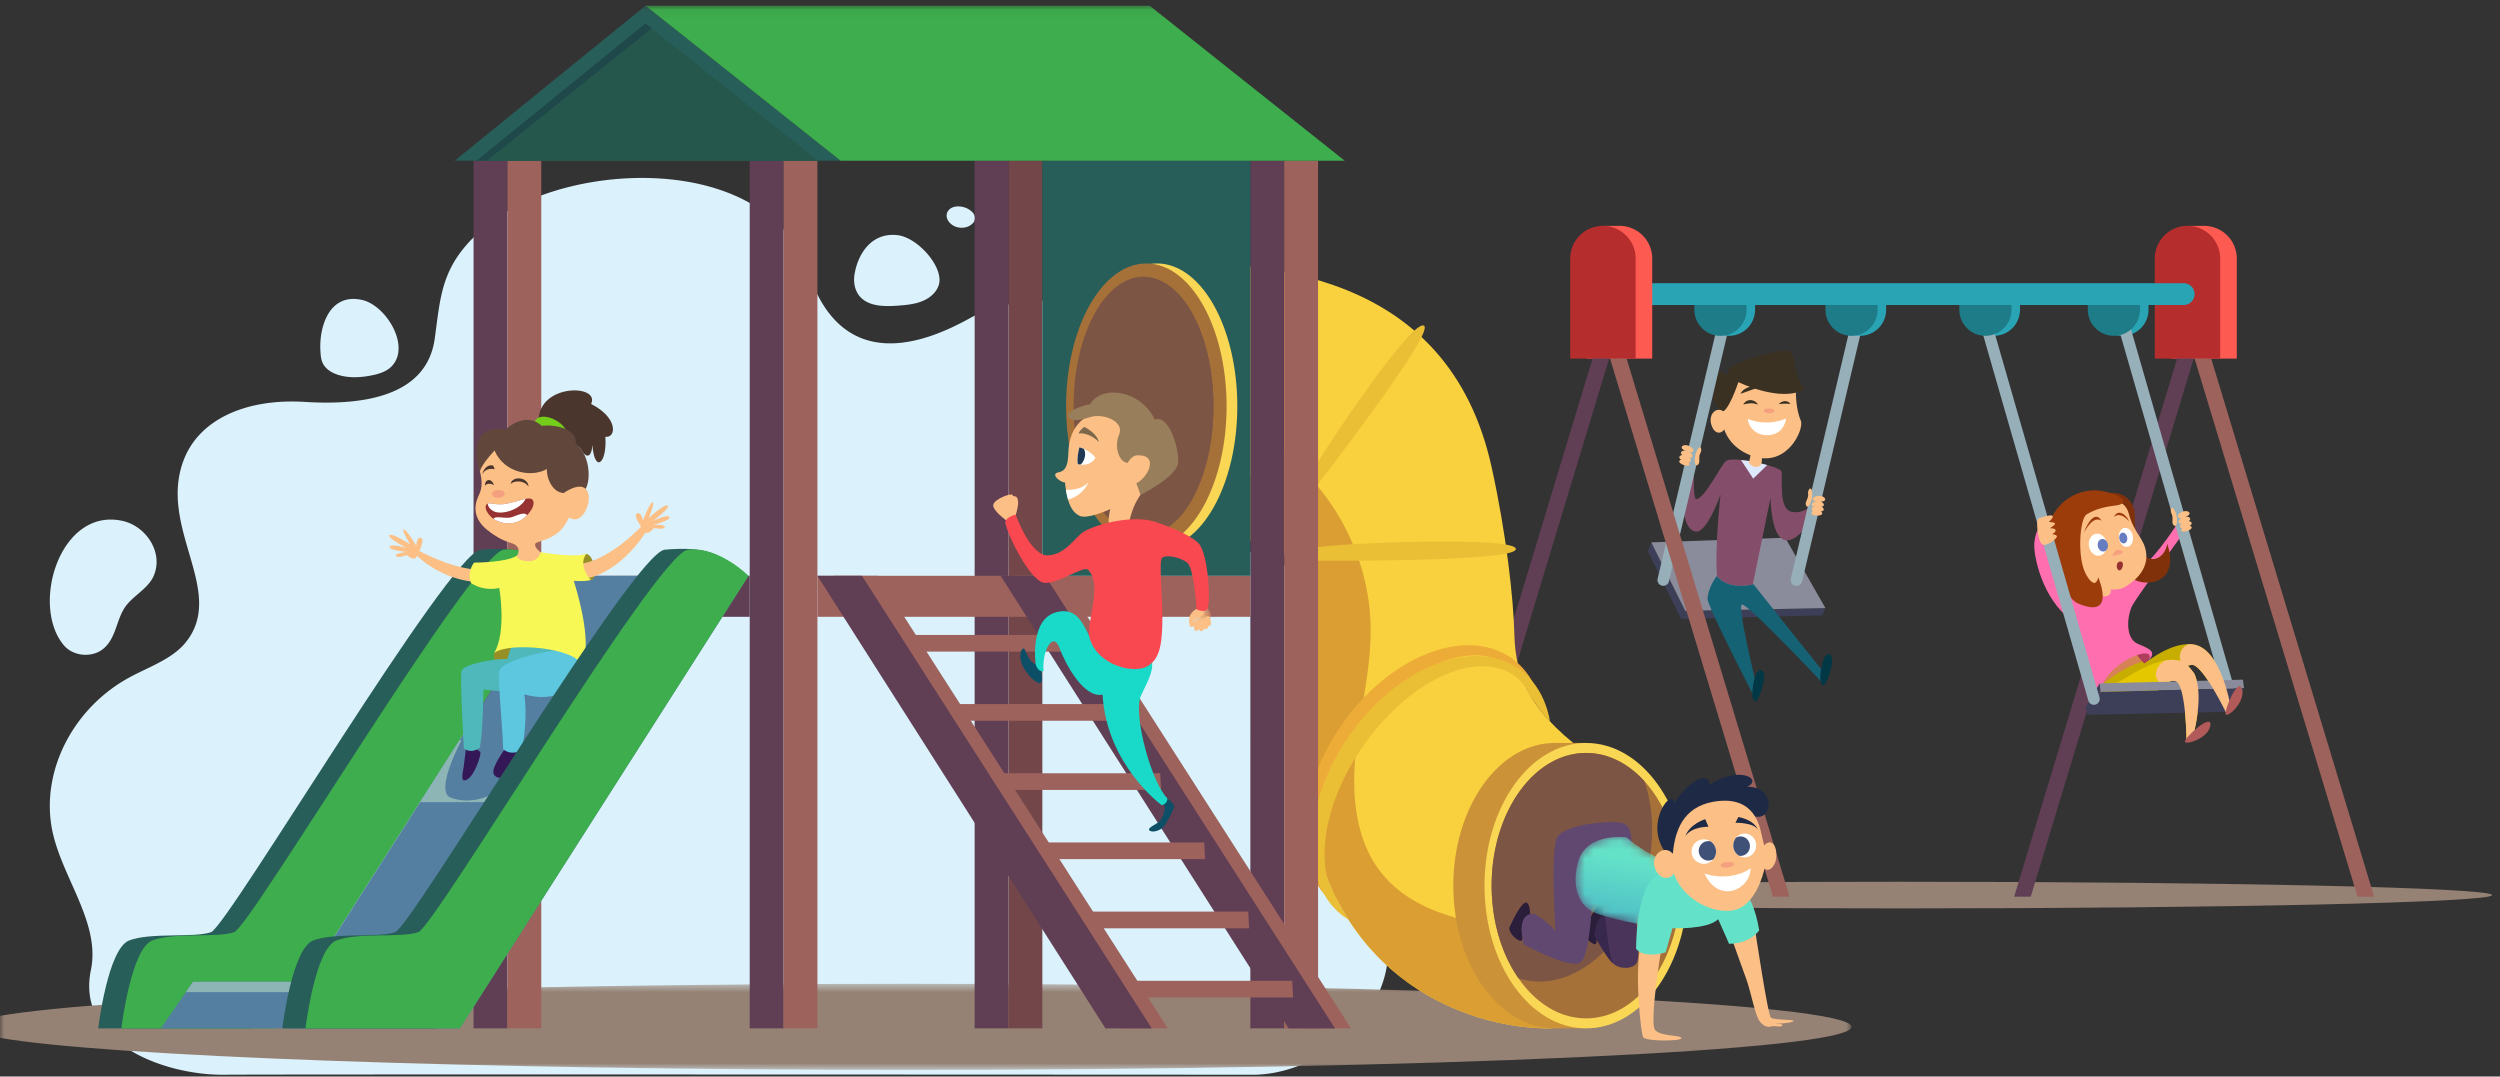 <svg xmlns="http://www.w3.org/2000/svg" xmlns:xlink="http://www.w3.org/1999/xlink" width="281" height="121" viewBox="0 0 281 121">
    <rect x="0" y="0" width="281" height="121" fill="#333333" stroke="none"/>
    <defs>
        <path id="a" d="M0 .565h208.112v9.675H0z"/>
        <path id="c" d="M0 119.68h280.112V.064H0z"/>
        <path id="e" d="M1.297.422S.184 1.482.157 1.54c-.028.058.1.708.102.75 0 .043 1.903.044 1.903.044s.137-.244.182-.757C2.39 1.065 1.994.52 1.75.412l-.453.01z"/>
        <linearGradient id="f" x1="33.397%" x2="60.081%" y1="27.33%" y2="81.722%">
            <stop offset="0%" stop-color="#FBCF95"/>
            <stop offset="100%" stop-color="#E89A5D"/>
        </linearGradient>
        <path id="h" d="M.703 2.955c-.85 3.44.647 5.098 1.902 5.624 1.254.526 5.503 1.578 8.74 1.74.89-2.63 1.052-6.92 1.052-6.92C8.472 2.307 6.166.082 6.166.082S5.882.047 5.443.047c-1.333 0-4.1.321-4.74 2.908"/>
        <linearGradient id="i" x1="54.37%" x2="42.173%" y1="25.046%" y2="85.369%">
            <stop offset="0%" stop-color="#64E2C8"/>
            <stop offset="100%" stop-color="#50C1C6"/>
        </linearGradient>
    </defs>
    <g fill="none" fill-rule="evenodd">
        <path fill="#DBF1FB" d="M11.637 72.901c-1.26 1.065-3.393.89-4.456-.367-3.791-4.48-.442-15.574 6.62-13.978 2.648.598 4.64 3.61 3.444 6.234-.672 1.476-2.456 2.236-3.306 3.63-.878 1.44-.939 3.33-2.302 4.481M146.65 56.696c.41.58.706 1.32.464 1.985-.172.473-.594.823-1.056 1.033-.966.44-2.115.335-3.1-.059-.985-.394-1.836-1.053-2.652-1.727-.358-.297-.724-.613-.914-1.035-.137-.304-.174-.643-.186-.976-.022-.581.025-1.17.198-1.727.227-.729.662-1.376 1.12-1.99.683-.918 1.66-1.991 2.95-1.77.786.134.959.577.974 1.305.016.803-.176 1.58.13 2.36.404 1.028 1.444 1.713 2.072 2.601m-37.694-31.31c-.36.206-.821.26-1.245.177a1.774 1.774 0 0 1-.613-.24c-1.23-.786-.752-2.253.812-2.114 1.262.113 2.474 1.365 1.046 2.178m-3.36 6.217c-.06.945-.834 1.749-1.746 2.166-.912.417-1.95.516-2.962.588-1.463.103-3.138.09-4.13-.916-.685-.694-.862-1.722-.702-2.652.399-2.335 1.946-4.677 4.808-4.361 2.137.235 4.86 3.172 4.733 5.175M40.69 33.713c-3.65-.814-4.814 2.96-4.68 5.647.026.523.057 1.063.303 1.53.348.663 1.078 1.07 1.82 1.282 1.201.342 2.495.261 3.72.005.78-.163 1.58-.416 2.135-.968 2.238-2.232-.574-6.889-3.298-7.496M25.162 120.8c-6.682.064-16.632-3.588-14.946-11.76 1.144-5.539-3.595-10.74-4.454-16.32-.99-6.429 2.628-13.243 8.808-16.59 2.201-1.191 4.771-2.042 6.288-3.909 4.678-5.756-3.19-12.905-.18-20.594 1.73-4.415 6.841-6.873 13.635-6.451 6.977.433 13.666-.839 14.547-7.083.712-5.047.663-8.576 6.045-12.897 8.995-7.22 31.378-8.18 35.924 5.338 1.317 3.917 5.1 12.502 18.183 5.233 10.187-5.659 34.32.873 26.616 17.226-3.037 6.448 2.93 8.53 12.223 11.86 6.932 2.485 12.746 14.971-1.466 25.669-2.035 1.532 2.73 5.89 4.715 7.474 11.435 9.132.676 22.554-10.045 22.804 0 0-109.212-.066-115.893 0"/>
        <g transform="translate(0 .576)">
            <g transform="translate(0 109.44)">
                <mask id="b" fill="#fff">
                    <use xlink:href="#a"/>
                </mask>
                <path fill="#968274" d="M208.112 5.403c0 2.672-47.372 4.837-105.808 4.837C53.24 10.24 11.974 8.713 0 6.642V4.163C11.974 2.093 53.24.565 102.304.565c58.436 0 105.808 2.166 105.808 4.838" mask="url(#b)"/>
            </g>
            <path fill="#968274" d="M280.112 100.03c0 .828-29.784 1.499-66.526 1.499-30.848 0-56.794-.473-64.322-1.114v-.768c7.528-.642 33.474-1.114 64.322-1.114 36.742 0 66.526.67 66.526 1.498"/>
            <path fill="#FD5B51" d="M247.739 24.808h-1.865v.512a3.672 3.672 0 0 0-1.812 3.164v11.244h7.354V28.484a3.677 3.677 0 0 0-3.677-3.676"/>
            <path fill="#B52D2D" d="M245.874 24.808a3.677 3.677 0 0 0-3.677 3.676v11.244h7.354V28.484a3.677 3.677 0 0 0-3.677-3.676"/>
            <path fill="#603E54" d="M228.257 100.21h-1.865l18.314-60.482h1.865z"/>
            <path fill="#9D625C" d="M264.988 100.21h1.864l-18.314-60.482h-1.865z"/>
            <path fill="#28A4B5" d="M245.447 33.707h-60.535v-2.452h60.535a1.225 1.225 0 1 1 0 2.452M224.119 37.17a2.93 2.93 0 0 1-2.93-2.93v-.533h5.86v.532a2.931 2.931 0 0 1-2.93 2.931M238.56 37.17a2.93 2.93 0 0 1-2.93-2.93v-.533h5.86v.532a2.93 2.93 0 0 1-2.93 2.931"/>
            <path fill="#3D3F58" d="M188.962 68.995l.457-.912-3.814-7.697-.386 1.005z"/>
            <path fill="#3D3F58" d="M189.42 68.083l15.757-.311-.354.807-15.861.416z"/>
            <path fill="#8B8C9B" d="M205.177 67.771l-4.517-7.905-15.055.52 3.814 7.697z"/>
            <path fill="#844E6A" d="M203.901 57.134s-1.559 3.24-3.21 3.013c-1.65-.226-1.684-4.77-1.684-4.77l-1.993 9.75s-2.646.703-4.027-.924c-.26-3.528.406-9.207.406-9.207s-1.564 4.531-2.886 4.164c-2.02-.561-1.248-6.6-1.248-6.6l1.188-1.209s-.238 4.218.213 4.179c.976-.085 2.841-3.93 3.333-4.29.252-.184.902-.2 1.69-.12.93.094 2.055.324 2.952.576.855.24 1.505.498 1.583.678.231.529-.427 4.273 1.177 4.581 1.604.308 2.642-1.156 2.642-1.156l-.136 1.335z"/>
            <path fill="#FCC086" d="M201.856 43.252c-.005 1.36.167 2.542.558 3.464.393.923-1.493 5.267-5.346 3.995-2.408-.795-3.796-2.755-3.555-5.492.24-2.736 2.247-3.409 2.247-3.409l6.096 1.442z"/>
            <path fill="#3B3122" d="M193.423 45.686c.757.358 1.973-3.311 1.973-3.311s4.835 2.38 7.477.77c-1.248-1.208-.938-3.416-1.595-4.147-.656-.731-6.54 1.315-6.81 1.687-.27.372-.233.923-.233.923s-.487-.427-.867-.378c-.38.048-1.81 2.616.055 4.456"/>
            <path fill="#3B3122" d="M195.627 43.69c.42-.857 1.651-.894 1.651-.894l.24.228-1.891.666zM195.936 44.898c.48-.875 1.56-.426 1.62.009-.57-.291-1.318-.102-1.62-.009M199.928 44.848c.535-.563 1.171-.32 1.313-.02-.554-.077-1.313.02-1.313.02"/>
            <path fill="#166275" d="M205.23 75.314l-.303.95s-2.953-3.136-5.508-5.684c-1.799-1.795-3.399-3.296-3.632-3.208-.209.079-.02 1.42.303 3.082.552 2.855 1.497 6.66 1.497 6.66l-.32.826s-1.835-3.54-3.354-6.654c-1.085-2.221-2.007-4.226-1.991-4.574.037-.773.518-1.905 1.062-2.557l.003.048c1.382 1.627 4.027.925 4.027.925l.02-.1 3.568 4.478 4.629 5.808z"/>
            <path fill="#023745" d="M204.967 76.433c-.737.053-.223-3.278.44-3.464 1.192-.335.018 3.431-.44 3.464M197.322 78.233c-.736.053-.222-3.278.44-3.465 1.192-.336.018 3.431-.44 3.465"/>
            <path fill="#F5A07F" d="M198.256 45.555c.078.455 1.18.378 1.214.052.034-.326-1.268-.365-1.214-.052"/>
            <path fill="#FCC086" d="M193.862 45.77c-.925-.812-1.956.26-1.46 1.535.494 1.275 1.512.714 1.587-.119.074-.832-.127-1.415-.127-1.415"/>
            <path fill="#FFF" d="M196.479 46.515c2.297.925 4.278-.056 4.278-.056s-.132 1.729-1.923 1.869c-1.79.14-2.46-1.41-2.355-1.813"/>
            <path fill="#DEE8FF" d="M198.635 51.696l-1.574 1.524-1.377-2.1c.93.094 2.054.324 2.951.576"/>
            <path fill="#FCC086" d="M196.764 50.043c.036.919-.186 1.128-.174 1.381.005.142.326.417.665.474.268.045.556-.097.642-.19.192-.216.144-1.074.144-1.074l-1.277-.591z"/>
            <path fill="#97AFB9" d="M186.803 65.252a.653.653 0 0 1-.486-.786l6.75-28.59a.653.653 0 1 1 1.271.3l-6.748 28.59a.654.654 0 0 1-.787.486M201.774 65.252a.654.654 0 0 1-.487-.786l6.75-28.59a.654.654 0 0 1 1.271.3l-6.748 28.59a.653.653 0 0 1-.786.486"/>
            <path fill="#FCC086" d="M190.316 50.141c-.088.352-1.573-.163-1.251-.544.322-.38 1.37.07 1.251.544"/>
            <path fill="#FCC086" d="M190.225 50.76c-.088.352-1.573-.164-1.251-.545.322-.38 1.37.07 1.251.545"/>
            <path fill="#FCC086" d="M190.047 51.252c-.088.351-1.573-.164-1.25-.545.322-.38 1.37.07 1.25.545"/>
            <path fill="#FCC086" d="M189.892 51.676c-.077.311-1.392-.145-1.106-.482.285-.336 1.212.062 1.106.482M190.926 49.788c.243-.317.416.2.192.58-.225.38-.04.84-.155 1.12-.114.281-.485.482-.47-.392.018-.874.433-1.308.433-1.308M203.624 54.48c-.107-.384-.46.033-.392.469.067.436-.273.795-.27 1.097.001.303.272.627.58-.191.308-.818.082-1.375.082-1.375M203.774 55.538c-.048.36 1.522.431 1.364-.042-.158-.474-1.298-.443-1.364.042"/>
            <path fill="#FCC086" d="M203.63 56.147c-.048.36 1.522.43 1.364-.042-.158-.474-1.298-.444-1.364.042"/>
            <path fill="#FCC086" d="M203.613 56.67c-.049.359 1.522.43 1.364-.043-.159-.473-1.299-.443-1.364.043"/>
            <path fill="#FCC086" d="M203.6 57.12c-.044.319 1.346.382 1.206-.037-.14-.419-1.148-.392-1.207.038"/>
            <path fill="#FD5B51" d="M182.034 24.808h-1.865v.512a3.672 3.672 0 0 0-1.811 3.164v11.244h7.353V28.484a3.677 3.677 0 0 0-3.677-3.676"/>
            <path fill="#B52D2D" d="M180.17 24.808a3.677 3.677 0 0 0-3.677 3.676v11.244h7.353V28.484a3.677 3.677 0 0 0-3.677-3.676"/>
            <path fill="#603E54" d="M162.553 100.21h-1.865l18.314-60.482h1.865z"/>
            <path fill="#9D625C" d="M199.283 100.21h1.865l-18.314-60.482h-1.865z"/>
            <path fill="#28A4B5" d="M194.339 37.17a2.931 2.931 0 0 1-2.931-2.93v-.533h5.861v.532a2.93 2.93 0 0 1-2.93 2.931"/>
            <path fill="#1E7B88" d="M193.38 37.17a2.93 2.93 0 0 1-2.931-2.93v-.533h5.862v.532a2.931 2.931 0 0 1-2.932 2.931"/>
            <path fill="#28A4B5" d="M209.071 37.17a2.93 2.93 0 0 1-2.93-2.93v-.533h5.861v.532a2.931 2.931 0 0 1-2.93 2.931"/>
            <path fill="#1E7B88" d="M208.112 37.17a2.931 2.931 0 0 1-2.93-2.93v-.533h5.861v.532a2.931 2.931 0 0 1-2.931 2.931"/>
            <path fill="#803109" d="M237.1 54.833c2.18-.16 2.902 1.527 2.855 2.699-.046 1.171.187 2.096.389 2.344.202.248-3.245-5.043-3.245-5.043"/>
            <path fill="#702B08" d="M235.574 63.29c.534-.333 1.257-.32 1.794.008.539.327.88.944.902 1.574a2.197 2.197 0 0 1-.73 1.678 2.325 2.325 0 0 1-2.124.514 2.25 2.25 0 0 1-1.552-1.53c-.268-.958.206-2.058 1.062-2.564.246-.145.647.035.648.32"/>
            <path fill="#AD3D5B" d="M236.205 78.265c.976.801 4.867-3.817 5.265-4.566.398-.748.008-1.165.008-1.165s-3.205.53-3.562.79c-.359.26-2.665 2.33-2.699 2.857-.033.526.988 2.084.988 2.084"/>
            <path fill="#C7AD00" d="M250.798 79.231l-.51.448s-2.756-5.747-3.994-5.52a3.024 3.024 0 0 0-.584.182c-1.227.51-2.839 1.866-3.509 2.985-.04.069-.083.138-.127.21-.641.597-1.365 1.194-2.217 1.448-1.019.305-1.716.315-2.3 0l2.327-3.932.074-.124s3.166-3.097 6.054-3.098c.16 0 .32.01.478.03 3.259.416 4.308 7.371 4.308 7.371"/>
            <path fill="#C7AD00" d="M242.692 75.021l-6.753 2.365-.33-1.993.483-.32 3.255-2.167.601-.4c.016.052.033.103.051.154.158.418.442.788.77 1.104.825.802 1.923 1.257 1.923 1.257"/>
            <path fill="#D68156" d="M240.77 73.764c-.652.256-2.904 1.052-4.819 2.968l.006-.875s.045-.369.135-.784l3.255-2.167c.278-.104.511-.193.652-.247.158.419.442.79.77 1.105"/>
            <path fill="#E5C700" d="M246.417 82.473l-.652.19s-.052-6.375-1.27-6.695c-.396-.104-.802.112-1.243.473-.365.299-.753.696-1.178 1.094-.64.598-1.365 1.194-2.217 1.449-1.018.305-1.717.315-2.3 0-.63-.338-1.129-1.053-1.754-2.178h.007a9.59 9.59 0 0 0 3.315-1.3c.233-.146.487-.3.76-.454 1.033-.586 2.305-1.179 3.482-1.386.621-.11 1.216-.11 1.738.054.105.033.207.073.306.119h.002c.172.118.339.262.502.424.257.256.501.562.73.893 1.188 2.567-.228 7.317-.228 7.317"/>
            <path fill="#FF6EAF" d="M244.766 58.22s-1.963 3.175-3.989 4.996c-2.027 1.82-6.064 2.65-6.989 2.884-.925.234-2.966-2.88-3.693-5.57-.727-2.69-1.262-1.557-1.432-.164-.17 1.393.899 6.395 4.087 8.676.302 3.523 1.842 7.724 3.455 9.223-1.213-3.693 6.59-6.993 5.265-4.566.887-.95.392-1.269-1.157-1.895-1.549-.627-1.201-3.375-.575-4.441.626-1.068 5.593-7.912 5.593-7.912l-.565-1.231z"/>
            <path fill="#803109" d="M239.485 64.236c.911 1.188 5.703 1.266 4.119-3.684-.356 1.94-2.416 2.496-3.129.278-.792 2.494-.99 3.406-.99 3.406"/>
            <path fill="#FCC086" d="M234.341 64.293c1.655 1.406 3.436 1.659 4.38 1.17.942-.487 2.623-1.79 2.528-3.64-.096-1.85-1.342-2.277-1.984-4.699-.642-2.422-4.569-1.772-5.488-.416-.919 1.357.179 7.257.564 7.585"/>
            <path fill="#FCC086" d="M237.486 64.674c-.493.904-.06 1.095-.314 1.499-.254.404-1.101.38-1.204.002-.102-.378.15-1.275.15-1.275l1.368-.226z"/>
            <path fill="#97AFB9" d="M250.173 78.171l-11.876-41.278a.654.654 0 1 1 1.255-.361L251.43 77.81a.653.653 0 1 1-1.256.361"/>
            <path fill="#FFF" d="M236.791 60.485c.114.68-.242 1.304-.791 1.395-.551.091-1.09-.386-1.201-1.065-.113-.68.242-1.305.792-1.396.55-.092 1.088.386 1.2 1.066"/>
            <path fill="#667DC2" d="M236.923 60.617c.064.387-.138.742-.45.794-.313.051-.62-.22-.683-.606-.064-.387.137-.742.45-.794.313-.052.618.22.683.606"/>
            <path fill="#FFF" d="M238.176 59.953c.097.587.525 1.006.955.935.43-.071.7-.606.604-1.193-.098-.588-.526-1.007-.957-.935-.43.07-.699.605-.602 1.193"/>
            <path fill="#667DC2" d="M238.211 59.973c.055.333.298.571.543.53.244-.04.398-.343.342-.677-.055-.334-.298-.572-.542-.532-.245.041-.398.345-.343.679"/>
            <path fill="#F5A07F" d="M237.409 61.908c.17-.31.46-1.1 1.23-.445-.234.4-1.23.445-1.23.445"/>
            <path fill="#963232" d="M238.259 62.543c-.47.078-.416.962-.047.995.37.032.675-1.098.047-.995"/>
            <path fill="#9C3C0B" d="M234.244 59.28c.516-1.49 1.396-2.358 1.97-1.31-.367-.28-1.06-.346-1.97 1.31M237.608 57.539c.401-.97 1.413-.314 1.709.5-.524-.617-1.196-.976-1.709-.5"/>
            <path fill="#9C3C0B" d="M234.529 57.246c1.178-.72 2.254-.866 3.403-1.026 1.147-.16 1.081-.981-1.423-1.56-2.307-.533-5.068.67-6.131 3.455-1.065 2.786 1.538 8.44 3.201 9.144 4.362 1.848 2.263-2.944 2.263-2.944s-.275 1.592-1.347-.278c-1.073-1.87-.732-6.323.034-6.79"/>
            <path fill="#FCC086" d="M244.803 57.533c.079.354 1.577-.124 1.265-.513-.313-.388-1.372.035-1.265.513"/>
            <path fill="#FCC086" d="M244.879 58.153c.078.354 1.576-.123 1.264-.512-.313-.389-1.371.034-1.264.512"/>
            <path fill="#FCC086" d="M245.043 58.65c.08.353 1.577-.124 1.265-.513-.313-.39-1.371.034-1.265.513"/>
            <path fill="#FCC086" d="M245.187 59.078c.07.313 1.396-.11 1.12-.453-.278-.345-1.214.03-1.12.453M244.296 56.591c-.235-.322-.42.19-.206.576.215.386.019.84.126 1.124.107.283.473.493.479-.38.006-.875-.4-1.32-.4-1.32"/>
            <path fill="#8B8C9B" d="M235.994 76.234l16.113-.416.122.96-16.113.416z"/>
            <path fill="#3D3F58" d="M236.116 77.194l-1.465 2.57 16.297-.344 1.28-2.643z"/>
            <path fill="#3D3F58" d="M235.994 76.234l-1.586 2.741.243.79 1.465-2.571z"/>
            <path fill="#FCC086" d="M246.417 82.474l-.652.188s-.03-3.832-.613-5.702c-.146-.472-.327-.819-.553-.948a.404.404 0 0 0-.103-.044.938.938 0 0 0-.605.062l-1.217.032c-.717-.737-.253-1.922.694-2.397.745-.13 1.453-.106 2.044.174.446.305.86.776 1.233 1.316.114.248.205.516.273.798.076.305.127.627.16.957.243 2.528-.661 5.564-.661 5.564"/>
            <path fill="#B25959" d="M245.59 82.811c.18.366 2.696-.446 2.86-1.879.164-1.431-3.042 1.508-2.86 1.88"/>
            <path fill="#FCC086" d="M250.798 79.232l-.51.447s-2.756-5.747-3.994-5.52a2.93 2.93 0 0 0-.584.182c-1.092-.49-.825-2.12.303-2.51.16 0 .32.009.477.029 3.259.416 4.308 7.372 4.308 7.372"/>
            <path fill="#B25959" d="M250.2 79.753c.318.254 2.25-1.55 1.79-2.917-.46-1.366-2.113 2.658-1.79 2.917"/>
            <path fill="#97AFB9" d="M234.727 78.171l-11.876-41.278a.654.654 0 1 1 1.256-.361l11.876 41.278a.653.653 0 1 1-1.256.361"/>
            <path fill="#FCC086" d="M229.105 57.703c-.268.205-.1 2.426.394 2.866.495.44 1.792-.699 1.7-.884-.09-.186-.58-.226-.58-.226s.493-.181.428-.451c-.064-.271-.713-.183-.713-.183s.7-.377.651-.55c-.048-.172-.693-.186-.693-.186s.633-.546.385-.706c-.247-.16-1.572.32-1.572.32"/>
            <path fill="#1E7B88" d="M223.16 37.17a2.931 2.931 0 0 1-2.931-2.93v-.533h5.862v.532a2.931 2.931 0 0 1-2.932 2.931M237.6 37.17a2.93 2.93 0 0 1-2.93-2.93v-.533h5.862v.532a2.931 2.931 0 0 1-2.931 2.931"/>
            <path fill="#F9D13E" d="M179.114 112.389c-1.397 1.686-3.156 2.624-5.138 2.624-7.502 0-22.622-4.106-26.627-22.83-4.005-18.724.301-25.433-2.503-29.838-1.362-2.144-5.035-2.492-8.451-2.284-3.613.217-6.937 1.054-6.937 1.054l-.609-32.082c13.094-.432 33.94.769 38.81 22.898 1.676 7.612 2.456 14.768 2.559 18.857.124 4.933 1.904 9.004 9.072 13.986 4.79 12.38 3.714 22.913-.176 27.615"/>
            <path fill="#DA9E32" d="M179.114 112.389c-1.397 1.686-3.156 2.624-5.138 2.624-7.502 0-22.622-4.106-26.627-22.83-4.005-18.724.301-25.433-2.503-29.838-1.362-2.144-5.035-2.492-8.451-2.284a54.897 54.897 0 0 1 5.063-8.286l2.699-1.474c6.028 4.594 9.785 12.035 9.901 19.613.072 4.734-1.19 9.38-1.675 14.09-.483 4.71-.063 9.837 2.889 13.534 3.456 4.33 9.415 5.619 14.919 6.228 4.085.452 6.884 4.926 8.923 8.623"/>
            <path fill="#CB9237" d="M186.2 98.971c0-7.141-3.325-13.19-7.919-15.267v-.773h-3.505c-6.308 0-11.423 7.182-11.423 16.04 0 8.86 5.115 16.041 11.423 16.041h3.505v-.772c4.594-2.078 7.918-8.127 7.918-15.269"/>
            <path fill="#F9D654" d="M189.704 98.971c0 8.86-5.114 16.041-11.423 16.041-6.31 0-11.423-7.181-11.423-16.04 0-8.86 5.114-16.04 11.423-16.04 6.31 0 11.423 7.18 11.423 16.04"/>
            <path fill="#A67138" d="M188.903 98.971c0 8.24-4.754 14.916-10.622 14.916-2.984 0-5.68-1.726-7.602-4.505-1.626-2.336-2.703-5.412-2.96-8.836a20.56 20.56 0 0 1-.06-1.575c0-8.238 4.754-14.915 10.622-14.915 1.835 0 3.557.654 5.06 1.799.523.4 1.02.857 1.49 1.373 2.482 2.728 4.072 6.973 4.072 11.743"/>
            <path fill="#7D5544" d="M185.082 97.618c-1.99 7.994-8.218 13.325-13.91 11.907a5.018 5.018 0 0 1-.493-.144c-1.626-2.336-2.703-5.41-2.96-8.835-.04-.517-.06-1.042-.06-1.575 0-8.238 4.755-14.914 10.622-14.914 1.834 0 3.557.653 5.059 1.797.525.401 1.021.858 1.49 1.375 1.025 2.98 1.185 6.644.252 10.389"/>
            <path fill="#EDAC37" d="M172.211 75.98a7.937 7.937 0 0 0-1.625-2.03c-.02-.018-.039-.038-.064-.058a6.78 6.78 0 0 0-.615-.492c-.006-.006-.019-.006-.032-.02a4.859 4.859 0 0 0-.64-.39 1.304 1.304 0 0 0-.263-.14c-4.396-2.266-10.751-.147-15.686 5.005a25.984 25.984 0 0 0-3.168 4.077 24.186 24.186 0 0 0-1.964 3.833 20.586 20.586 0 0 0-1.242 4.224 17.189 17.189 0 0 0-.23 1.76 14.434 14.434 0 0 0 .09 3.258c.204 1.478.671 2.828 1.382 3.973.204.34.435.66.69.96.135.16.27.315.417.455.006.013.02.025.025.02.314.332.666.62 1.037.889.128.09.27.18.397.256a35.034 35.034 0 0 1-.666-1.088c-.16-.275-.313-.563-.467-.852-.077-.14-.153-.288-.23-.434a40.988 40.988 0 0 1-.94-2.042c-.007-.006-.007-.012-.007-.019a8.902 8.902 0 0 1-.256-1.216 6.95 6.95 0 0 1-.096-.902c-.007-.013-.007-.027-.007-.045v-.013c-.057-.838-.019-1.734.103-2.662.416-3.213 1.85-6.855 4.243-10.279.038-.05.07-.102.115-.153.051-.083.115-.167.18-.25 2.828-3.898 6.354-6.662 9.65-7.86 1.888-.685 3.706-.857 5.261-.428.384.103.75.25 1.095.429.224.114.441.243.646.39.032.026.064.044.096.07.288.206.55.436.774.692.167.173.32.358.455.55.063.167.134.327.217.48.237.237.448.48.64.75.148.428.378.78.666 1.222.013.012.02.025.032.044.346.448.723.89 1.146 1.344-.218-1.21-.602-2.33-1.159-3.308"/>
            <path fill="#EBBF35" d="M172.211 75.98a7.662 7.662 0 0 0-1.453-1.35h-.006a3.995 3.995 0 0 0-.378-.25 7.311 7.311 0 0 0-.992-.52 6.15 6.15 0 0 0-.64-.248 8.308 8.308 0 0 0-1.139-.295c-1.638-.3-3.43-.14-5.26.429-3.303 1.023-6.701 3.38-9.492 6.79-.352.43-.697.876-1.024 1.338-.05.064-.096.134-.147.204-1.677 2.4-2.854 4.934-3.526 7.406a18.736 18.736 0 0 0-.622 3.488v.019c-.057.69-.07 1.363-.031 2.016.064 1.216.275 2.361.653 3.405a8.73 8.73 0 0 0 .69 1.528 7.825 7.825 0 0 0 2.324 2.587c.134.096.262.179.403.256a16.673 16.673 0 0 1-.352-.563c-.339-.55-.659-1.128-.967-1.728-.018-.026-.031-.058-.044-.084-.013-.025-.026-.044-.038-.07a29.372 29.372 0 0 0-.352-.736c-.096-.205-.18-.39-.263-.564a9.454 9.454 0 0 1-.198-.447 6.366 6.366 0 0 1-.096-.224v-.013c-.289-1.005-.416-2.131-.371-3.347.082-3.13 1.254-6.816 3.436-10.369a27.78 27.78 0 0 1 2.003-2.841c4.372-5.479 10.1-8.365 14.125-7.251.39.102.762.249 1.114.434.186.09.358.192.531.315a.55.55 0 0 1 .103.063c.243.174.473.366.684.57.237.237.448.48.64.75.148.428.378.78.666 1.222.013.012.02.025.032.044.02.032.045.064.064.102a16.709 16.709 0 0 0 1.114 1.537c.256.313.524.62.819.934-.307-1.753-.98-3.309-2.01-4.537M147.45 52.531c0-.4 10.847-16.921 12.55-16.52 1.702.4-12.55 18.723-12.55 18.723v-2.203zM147.45 61.116c.1-.574 22.729-1.529 22.93 0 .2 1.529-22.93 1.328-22.93 1.328v-1.328z"/>
            <mask id="d" fill="#fff">
                <use xlink:href="#c"/>
            </mask>
            <path fill="#603E54" d="M84.268 115.012h3.805V17.486h-3.805z" mask="url(#d)"/>
            <path fill="#9D625C" d="M88.073 115.012h3.805V17.486h-3.805z" mask="url(#d)"/>
            <path fill="#603E54" d="M53.228 115.012h3.805V17.486h-3.805z" mask="url(#d)"/>
            <path fill="#9D625C" d="M57.033 115.012h3.805V17.486h-3.805z" mask="url(#d)"/>
            <path fill="#603E54" d="M140.54 115.012h3.806V17.486h-3.805z" mask="url(#d)"/>
            <path fill="#9D625C" d="M144.345 115.012h3.805V17.486h-3.805z" mask="url(#d)"/>
            <path fill="#603E54" d="M109.55 115.012h3.806V17.486h-3.805z" mask="url(#d)"/>
            <path fill="#73464A" d="M113.356 115.012h3.804V17.486h-3.804z" mask="url(#d)"/>
            <path fill="#603E54" d="M60.837 68.753h23.43v-4.606h-23.43z" mask="url(#d)"/>
            <path fill="#285E59" d="M60.838 64.146l-32.442 50.867H11.04s1.068-8.945 3.471-9.88c2.403-.935 7.343-.267 9.212-.935 1.87-.667 26.825-42.683 30.306-42.989 8.194-.717 6.809 2.937 6.809 2.937" mask="url(#d)"/>
            <path fill="#3DAD4D" d="M63.441 64.146l-32.442 50.867H13.643s1.068-8.945 3.472-9.88c2.403-.935 7.342-.267 9.211-.935 1.87-.667 26.835-42.588 30.306-42.989 3.471-.4 6.809 2.937 6.809 2.937" mask="url(#d)"/>
            <path fill="#547FA1" d="M63.441 64.146L34.337 109.78h-12.65l-3.605 5.233h33.61l32.442-50.867z" mask="url(#d)"/>
            <path fill="#8DB5B5" d="M47.22 89.58h12.817l6.208-7.81-14.61.887z" mask="url(#d)"/>
            <path fill="#547FA1" d="M62.301 72.197c-4.22-1.655-14.862 15.67-11.654 16.874 7.77 2.913 17.845-14.446 11.654-16.874" mask="url(#d)"/>
            <path fill="#969027" d="M65.358 74.272c-.222 1.618-10.923 1.145-9.767-1.482 1.26-2.866 9.723.286 9.723.286l.044 1.196z" mask="url(#d)"/>
            <path fill="#FCC086" d="M53.378 63.437c-3.002-.275-6.252-2.092-6.252-2.092l-.254.558s2.503 2.52 6.314 2.907c.148-.369.192-1.373.192-1.373" mask="url(#d)"/>
            <path fill="#FCC086" d="M47.126 61.346s.678-1.347.176-1.473c-.501-.126-.507.906-.507.906s-1.001-1.73-1.397-1.839c-.395-.108.716 1.674.716 1.674s-1.962-1.301-2.333-1.036c-.37.266 1.879 1.418 1.879 1.418s-1.767-.507-1.875-.111c-.109.396 1.95.58 1.95.58s-1.39.121-1.236.44c.154.32 1.223-.093 1.223-.093s.894.854 1.15.09c.402-.064.254-.556.254-.556" mask="url(#d)"/>
            <path fill="#969027" d="M65.762 61.736c.856-.448 1.752 2.986.468 2.917-1.283-.07-1.714-1.891-1.714-1.891l1.246-1.026z" mask="url(#d)"/>
            <path fill="#FCC086" d="M72.027 58.549s-.891-1.217-.416-1.424c.473-.206.65.811.65.811s.702-1.872 1.074-2.044c.373-.172-.43 1.769-.43 1.769s1.722-1.606 2.13-1.405c.409.2-1.62 1.707-1.62 1.707s1.66-.79 1.832-.418c.172.372-1.829.894-1.829.894s1.392-.11 1.292.23c-.1.34-1.221.109-1.221.109s-.742.99-1.12.278c-.407.003-.342-.507-.342-.507" mask="url(#d)"/>
            <path fill="#FCC086" d="M65.481 62.765c3.342-.605 6.708-4.276 6.708-4.276l.533.533s-2.752 4.708-6.966 5.453c-.553-.874-.275-1.71-.275-1.71" mask="url(#d)"/>
            <path fill="#4EB8BA" d="M61.651 72.319c-2.812-.328-4.186-.258-4.186-.258l-.609 1.937s4.127.019 4.222.004c.095-.015 1.9-1.507 1.9-1.507l-1.327-.176z" mask="url(#d)"/>
            <path fill="#341757" d="M58.106 83.659s.23 1.648-.394 2.47c-.625.823-1.904.995-2.224.29-.32-.706 1.324-2.896 1.324-2.896l1.294.136zM53.2 83.518s.757.223.806.524c.048.302-.658 2.548-1.48 2.99-.824.442-.539-.567-.405-1.448.133-.882.247-2.104.247-2.104l.831.038z" mask="url(#d)"/>
            <path fill="#4EB8BA" d="M58.952 73.72c-.15-.079-1.239-.214-2.205-.23-.965-.018-4.665.509-4.87 1.367-.206.858.261 8.694.261 8.694s.8.697 1.804-.118c.345-1.706.402-6.496.402-6.496s2.594.306 3.427.137c.832-.167 1.18-3.354 1.18-3.354" mask="url(#d)"/>
            <path fill="#5EC7E0" d="M65.03 73.879c-.157 3.086-2.566 4.573-6.095 3.593.434 3.129-.293 6.307-.293 6.307s-1.172.636-2.088-.146c-.027-2.094-.603-7.608-.446-8.768.158-1.16 6.233-2.75 7.63-2.184 1.399.568 1.293 1.198 1.293 1.198" mask="url(#d)"/>
            <path fill="#F7F756" d="M58.083 61.89c-1.216.78-4.795.77-4.795.77s-.857 1.01-.34 2.303c1.574 1.02 3.17.544 3.17.544s.86 4.919-.578 7.317c1.582-1.286 9.294-.6 9.823 1.414 1.45-2.537-.876-9.525-.876-9.525s1.29.103 1.91-.1c-1.092-1.235-.974-2.423-.47-2.917-1.615.432-5.156-.203-5.156-.203l-2.688.397z" mask="url(#d)"/>
            <path fill="#4A362D" d="M60.542 46.65c.068-4.14 6.96-4.055 5.898-1.82 3.095 1.566 2.822 3.858 1.602 3.687.213 3.038-1.216 4.14-1.458.922-.09 1.436-.709 1.581-1.305.438-.596-1.142-2.934 1.435-2.934 1.435l-2.68-3.559.877-1.104z" mask="url(#d)"/>
            <path fill="#74CC1B" d="M63.683 47.933c-.513-1.477-3.618-2.537-3.644-.699-.025 1.838 3.644.7 3.644.7" mask="url(#d)"/>
            <path fill="#FCC086" d="M53.95 52.432c.232.915.289 1.8-.113 2.62-.4.822-.963 2.46 1.004 4.001 1.967 1.542 2.779 1.239 3.239 1.75.46.51.005 1.1.005 1.1s.17.626 1.336.61c1.167-.014 1.352-1.008 1.352-1.008s-.779-.562-.603-.97c.176-.406 2.877-.29 3.882-3.236 1.06-3.108-3.581-6.236-3.698-6.32-.117-.084-5.472-1.735-5.472-1.735s-1.12 2.232-.933 3.188" mask="url(#d)"/>
            <path fill="#61473B" d="M64 54.761c-1.752.511-2.574-1.466-2.53-2.62-1.591.944-4.775.538-5.884-2.082-1.678 1.83-1.637 2.373-1.637 2.373s-.786-1.754-.15-3.507c.635-1.753 3.014-1.218 3.014-1.218s2.223-2.146 4.06-.423c1.988-.182 3.935.514 3.845 1.95 1.814 1.59 1.662 4.64.95 5.351-.71.71-1.668.176-1.668.176" mask="url(#d)"/>
            <path fill="#F5A07F" d="M56.725 54.935c-.085.54-1.34.654-1.407.022-.067-.631 1.494-.569 1.407-.022" mask="url(#d)"/>
            <path fill="#4A362D" d="M59.414 54.122c-.576-.802-1.687-.657-2.008-.296.095-.91 1.926-.86 2.008.296M55.526 53.967c-.314-.242-.931-.228-1.017.094-.034-.854.769-.925 1.017-.094" mask="url(#d)"/>
            <path fill="#963232" d="M55.204 57.527c.078.077.166.15.26.214.94.663 2.563.761 3.61-.239.063-.06.119-.117.175-.175.97-1.021.869-1.835.277-1.87a1.76 1.76 0 0 0-.456.04h-.001c-.546.106-1.247.394-2.402.58-.38.06-.912.032-1.454-.065a.688.688 0 0 0-.39.024c-.398.163-.314.815.38 1.491" mask="url(#d)"/>
            <path fill="#FFF" d="M55.564 56.919c.893.394 2.955-.23 3.505-1.422-.546.105-1.247.395-2.401.58-.38.06-.913.032-1.456-.065a.694.694 0 0 0-.39.024c.029.253.175.632.742.883M55.464 57.74c.94.664 2.563.762 3.61-.238.062-.06.12-.117.174-.175-.293-.363-.91-.067-1.658.208-.703.256-1.89-.19-2.126.206" mask="url(#d)"/>
            <path fill="#FCC086" d="M64.488 57.801c1.769.199 2.806-4.807-.277-3.44-3.083 1.366-.563 3.346.277 3.44" mask="url(#d)"/>
            <path fill="#4A362D" d="M55.45 51.778l.154.388s-1.008-.274-1.396.59c.206-.995.985-1.144 1.241-.978" mask="url(#d)"/>
            <path fill="#8DB5B5" d="M21.687 109.78l-.8 1.16h13.45v-1.16z" mask="url(#d)"/>
            <path fill="#285E59" d="M81.53 64.146l-32.44 50.867H31.732s1.068-8.945 3.472-9.88c2.403-.935 7.342-.267 9.212-.935 1.869-.667 26.824-42.683 30.305-42.989 8.195-.717 6.809 2.937 6.809 2.937" mask="url(#d)"/>
            <path fill="#3DAD4D" d="M84.134 64.146l-32.441 50.867H34.337s1.068-8.945 3.471-9.88c2.403-.935 7.343-.267 9.212-.935 1.869-.667 26.835-42.588 30.305-42.989 3.472-.4 6.81 2.937 6.81 2.937" mask="url(#d)"/>
            <path fill="#9D625C" d="M91.878 68.753h48.663v-4.606H91.878z" mask="url(#d)"/>
            <path fill="#9D625C" d="M114.273 64.146l32.375 50.867h5.207L119.28 64.146z" mask="url(#d)"/>
            <path fill="#603E54" d="M112.47 64.146l32.376 50.867h5.206l-32.575-50.867z" mask="url(#d)"/>
            <path fill="#9D625C" d="M120.613 72.662h-18.211l-.098-1.875h18.21zM125.56 80.438h-18.212l-.097-1.875h18.21zM130.507 88.214h-18.212l-.098-1.875h18.211zM135.453 95.99h-18.211l-.098-1.875h18.211zM140.4 103.765h-18.211l-.098-1.874h18.211zM145.347 111.541h-18.211l-.098-1.875h18.211z" mask="url(#d)"/>
            <path fill="#9D625C" d="M93.68 64.146l32.375 50.867h5.207L98.686 64.146z" mask="url(#d)"/>
            <path fill="#603E54" d="M91.878 64.146l32.375 50.867h5.207L96.884 64.146z" mask="url(#d)"/>
            <path fill="#285E59" d="M117.16 64.147h23.38v-46.66h-23.38zM94.481 17.486H51.109L72.553.064z" mask="url(#d)"/>
            <path fill="#25574D" d="M91.962 17.486h-38.39l18.98-15.42z" mask="url(#d)"/>
            <path fill="#3DAD4D" d="M129.217.064H72.553L94.48 17.487h56.665z" mask="url(#d)"/>
            <path fill="#1F484A" d="M53.572 17.486h1.158l18.514-14.87-.691-.55z" mask="url(#d)"/>
            <path fill="#F9D654" d="M139.072 45.075c0 8.86-4.039 16.041-9.02 16.041s-9.02-7.182-9.02-16.04c0-8.86 4.039-16.04 9.02-16.04s9.02 7.18 9.02 16.04" mask="url(#d)"/>
            <path fill="#A67138" d="M137.87 45.075c0 8.86-4.038 16.041-9.02 16.041-4.98 0-9.02-7.182-9.02-16.04 0-8.86 4.04-16.04 9.02-16.04 4.982 0 9.02 7.18 9.02 16.04" mask="url(#d)"/>
            <path fill="#7D5544" d="M136.395 45.074c0 5.535-1.666 10.35-4.125 12.809-1.11 1.117-2.383 1.75-3.74 1.75-4.343 0-7.863-6.517-7.863-14.56 0-8.037 3.52-14.554 7.862-14.554 1.358 0 2.631.633 3.74 1.75 2.46 2.46 4.126 7.274 4.126 12.805" mask="url(#d)"/>
            <path fill="#7D5544" d="M136.395 45.074c0 5.535-1.666 10.35-4.125 12.809-2.46-2.455-4.13-7.27-4.13-12.81 0-5.534 1.67-10.349 4.13-12.804 2.459 2.46 4.125 7.274 4.125 12.805" mask="url(#d)"/>
            <path fill="#0C4F66" d="M131.213 89.151s.728.607.768.891c.041.283-.97 2.063-1.213 2.347-.243.283-1.133.688-1.538.404-.404-.283.728-.688 1.093-1.052.364-.364.607-1.133.607-1.497 0-.364-.284-.648-.284-.648l.567-.445zM116.565 74.139c-.81-.162-1.173-1.255-1.376-1.7-.203-.445-.81.365-.324 1.62.486 1.254 1.862 2.427 2.144 2.103.284-.324-.04-1.578-.04-1.578l-.404-.445z" mask="url(#d)"/>
            <path fill="#FCC086" d="M128.845 54.234c-.446.493-1.37 1.54-1.848 3.544s-1.991 1.162-2.276.726c-.285-.436.078-1.86.078-1.86s-2.569 1.192-3.46.756c-.59-.287-1.009-.84-1.294-1.832a9.545 9.545 0 0 1-.236-1.101 16.698 16.698 0 0 1-.105-.814c-.576-.029-1.66-.959-.742-1.133.918-.174 1.073-.988 1.122-2.179.05-1.19.288-3.253 2.55-4.357 0 0 2.908.116 3.865.465.957.348 2.791 7.291 2.346 7.785" mask="url(#d)"/>
            <path fill="#997E5B" d="M122.56 46.304c-1.628.522-2.386.435-2.483-.146-.097-.58 1.627-1.161 2.453-1.307 1.369-2.266 5.768-1.51 7.27 1.743 1.575-.64 2.75 3.224 2.622 4.822-.127 1.598-4.248 3.65-4.248 3.65s-.207-.89-.685-1.79c-.479-.901.631-2.034-.5-1.83-1.132.202-1.841-1.715-1.203-3.181.638-1.468-1.78-2.427-3.226-1.961" mask="url(#d)"/>
            <path fill="#FCC086" d="M127.813 50.603c-1.32.053-2.144 3.37-.654 3.311 1.489-.058 3.511-3.428.654-3.311" mask="url(#d)"/>
            <path fill="#FFF" d="M123.128 50.864s-.412.943-1.7.776a2.805 2.805 0 0 1-.273-.05c-.152-.697.17-1.888.17-1.888s.206.05.498.18c.378.17.899.474 1.305.982" mask="url(#d)"/>
            <path fill="#1F3954" d="M121.43 51.64a2.805 2.805 0 0 1-.275-.05c-.153-.697.17-1.888.17-1.888s.206.05.498.18c.355.595-.009 1.546-.394 1.758" mask="url(#d)"/>
            <path fill="#7E684B" d="M121.237 48.191c.078-.406.64-.784.64-.784s1.457.697 1.627 1.714c-.81-.93-2.108-1.103-2.267-.93" mask="url(#d)"/>
            <path fill="#FFF" d="M122.378 53.566c-.523 1.193-1.535 1.817-2.333 2.002a9.545 9.545 0 0 1-.236-1.101c1.19.072 2.183-.341 2.57-.901" mask="url(#d)"/>
            <path fill="#FCC086" d="M113.166 57.963s-1.67-1.184-1.518-1.821c.152-.637 2.033-1.365 2.185-1.062.152.303.334 2.428.334 2.428l-1.001.455z" mask="url(#d)"/>
            <path fill="#FCC086" d="M113.803 55.201c.486-.06.607.182.637.699.03.515-.364 1.73-.364 1.73l-.486-.972.213-1.457z" mask="url(#d)"/>
        </g>
        <g transform="translate(133.76 67.776)">
            <mask id="g" fill="#fff">
                <use xlink:href="#e"/>
            </mask>
            <path fill="url(#f)" d="M1.297.422S.184 1.482.157 1.54c-.028.058.1.708.102.75 0 .043 1.903.044 1.903.044s.137-.244.182-.757C2.39 1.065 1.994.52 1.75.412l-.453.01z" mask="url(#g)"/>
        </g>
        <path fill="#FCC086" d="M135.01 69.931a.233.233 0 0 1-.174.325c-.475.08-.877.233-1.007.212-.157-.025-.35-1.071.149-1.622.498-.55 1.066-.577 1.066-.577s.363.375.187.748c-.177.373-1.095.607-1.093.65 0 .041.048.296.048.296s.538-.68.823-.032"/>
        <path fill="#FCC086" d="M134.748 70.746c.085-.164.039-.796-.063-.936-.102-.14-.298-.064-.409.038-.11.101-.108.826.008.98.116.153.396.047.464-.082"/>
        <path fill="#FCC086" d="M135.302 70.757c.085-.187.036-.91-.066-1.07-.103-.16-.298-.074-.409.043-.11.115-.106.943.01 1.12.118.175.397.055.465-.093"/>
        <path fill="#FCC086" d="M135.798 70.487c.042-.19-.153-.846-.282-.972-.13-.126-.296-.005-.376.124-.08.131.095.893.24 1.03.147.137.385-.032.418-.182"/>
        <path fill="#FCC086" d="M136.125 70.167c.037-.17-.138-.759-.252-.871-.115-.114-.262-.006-.333.11-.07.116.087.8.217.923.129.123.34-.027.368-.162"/>
        <path fill="#19D9C8" d="M129.392 73.987c.364 1.213-.162 2.144-1.133 4.167-.971 2.024 1.173 9.874 2.954 11.574 0 .688-.648.768-.648.768s-6.19-4.532-6.636-12.422c-2.064.445-4.127-3.319-4.856-5.261-.728-1.942-1.983.405-1.78 2.63-.688.122-.89-.809-.89-.809s-.689-5.058 2.347-5.827c3.035-.77 3.197 2.711 4.653 4.168 1.457 1.457 5.989 1.012 5.989 1.012"/>
        <path fill="#F94850" d="M121.876 59.723c1.524-.858 5.523-1.882 7.981-1.062 2.458.819 4.23 1.738 4.856 2.397 1.153 1.213 1.396 7.041.971 7.436-.425.394-1.183 0-1.183 0s-.273-4.614-1.062-5.251c-.79-.637-2.52-.972-2.854-.486-.333.486.122 4.826.061 7.376-.06 2.549-.394 4.248-1.972 4.885-1.579.638-5.354-.347-6.192-3.277-.485-1.7 1.573-6.035-.212-7.709-.485-.456-3.308 1.578-4.856 1.487-1.547-.09-4.188-5.341-4.43-6.828.151-.637 1.183-.85 1.183-.85s1.609 4.643 3.611 4.583c2.004-.061 3.126-2.154 4.098-2.701"/>
        <path fill="#2A1E3A" d="M171.961 103s.121-1.254-.364-1.537c-.486-.284-1.66 2.144-1.902 2.71-.243.567.688 1.457 1.174 1.579.485.12.162-1.254.162-1.254l.93-1.498zM180.297 103.364s.12-1.254-.364-1.537c-.486-.284-1.66 2.144-1.902 2.71-.243.567.688 1.457 1.173 1.579.486.121.162-1.255.162-1.255l.93-1.497z"/>
        <path fill="#39284D" d="M180.661 102.879c-1.294-.203-1.456 2.306-1.456 2.306s1.618 2.913 2.144 3.116c.526.202 1.092-2.55 1.011-2.832-.08-.284-1.699-2.59-1.699-2.59"/>
        <path fill="#614870" d="M179.002 100.532c-.04.201-.202 6.838-1.376 7.647-1.173.81-6.353-2.023-6.353-2.023s-1.052-3.601 1.214-3.44c1.457.85 2.347 1.903 2.347 1.903s-.607-9.105.202-10.521c.81-1.417 5.746-1.902 7.204-1.619 1.456.283 1.092 2.468 1.092 2.468l-4.33 5.585z"/>
        <path fill="#4B3459" d="M180.337 102.514c.081.162.486 5.18 1.012 5.787.526.607 2.145.728 2.63-.081.486-.81-.202-5.989-.202-5.989l-3.44.283z"/>
        <g transform="translate(176.64 94.016)">
            <mask id="j" fill="#fff">
                <use xlink:href="#h"/>
            </mask>
            <path fill="url(#i)" d="M.703 2.955c-.85 3.44.647 5.098 1.902 5.624 1.254.526 5.503 1.578 8.74 1.74.89-2.63 1.052-6.92 1.052-6.92C8.472 2.307 6.166.082 6.166.082S5.882.047 5.443.047c-1.333 0-4.1.321-4.74 2.908" mask="url(#j)"/>
        </g>
        <g>
            <path fill="#FCC086" d="M184.343 106.52l-.031.198c-.55 3.616.156 9.321.355 9.838.202.526 4.451.485 4.33.121-.121-.364-2.267-.162-2.955-.89-.687-.728.648-8.902.648-8.902l-2.347-.364zM194.743 105.752c.04.12.93 2.63 1.537 4.29.535 1.46 1.053 4.41 1.579 4.814.525.405 3.642.162 3.723-.08.08-.243-2.226-.081-2.55-.405-.324-.324-1.74-9.712-1.74-9.712l-2.55 1.093z"/>
            <path fill="#64E2C9" d="M185.84 98.71c-1.998 1.824-1.942 7.932-1.942 7.932.93 1.174 3.318.404 3.318.404l.77-2.71s3.924.161 5.138-1.012c1.012 2.226 1.214 2.752 1.214 2.752s2.145.12 3.399-1.498c-.445-2.751-1.295-3.884-1.295-3.884s-6.92-5.342-10.601-1.983"/>
            <path fill="#1E2A45" d="M187.095 95.676c-2.266-3.359.93-7.203 1.092-5.463 2.429-3.399 4.007-3.115 3.966-1.983 3.197-2.225 6.07-.688 4.249.203 3.237-.04 2.913 3.924.768 3.317-2.144-.606-4.491-1.375-6.353-.04-1.86 1.336-2.306 4.613-2.306 4.613l-1.416-.647z"/>
            <path fill="#FCC086" d="M197.762 114.7c.264.546.9.824 1.305.682.405-.141 1.138.136 1.26-.106.12-.243-.48-.118-.79-.273-.394-.198-1.775-.304-1.775-.304M188.026 95.96c-.972-1.093-2.429.12-2.064 1.455.364 1.336 1.578 1.66 2.185.77.81 2.508 3.844 4.45 6.433 4.167 2.59-.283 3.562-3.803 3.845-5.099.283-1.294-.145-2.085-.465-3.63-.485-2.338-1.892-3.916-4.856-3.582-3.498.394-4.796 2.721-5.078 5.918"/>
            <path fill="#FFF" d="M192.882 95.716a1.374 1.374 0 0 1-1.377 1.376 1.375 1.375 0 1 1 .753-2.527c.376.246.624.67.624 1.151M197.396 95.028c0 .738-.577 1.335-1.287 1.335-.232 0-.45-.063-.638-.175a1.34 1.34 0 0 1-.649-1.16c0-.336.12-.644.32-.88a1.26 1.26 0 0 1 .967-.456c.71 0 1.287.6 1.287 1.336"/>
            <path fill="#405178" d="M192.882 95.716c0 .328-.116.629-.307.866a1.093 1.093 0 1 1-.316-2.017c.375.246.623.67.623 1.151M196.694 95.11c0 .602-.472 1.092-1.054 1.092a1.05 1.05 0 0 1-.169-.014 1.338 1.338 0 0 1-.65-1.16c0-.336.122-.644.32-.88.15-.084.318-.131.5-.131.581 0 1.053.49 1.053 1.092"/>
            <path fill="#F5A07F" d="M193.407 97.254c.05.498 1.497.283 1.497-.121 0-.405-1.537-.284-1.497.12"/>
            <path fill="#FFF" d="M191.586 98.185c2.245.769 4.446.04 5.18-.607 0 2.387-3.54 4.127-5.18.607"/>
            <path fill="#1E2A45" d="M189.442 93.976c.728-1.092 2.59-1.052 2.59-1.052l-.364-.85s-1.74.527-2.226 1.902M195.39 91.832l-.324.647s2.104-.04 2.55.81c-.526-1.215-2.226-1.457-2.226-1.457"/>
            <path fill="#FCC086" d="M198.252 95.07c.784-.892 1.45-.149 1.41 1.153-.039 1.3-1.097 2.081-1.528 1.114-.43-.966.118-2.267.118-2.267"/>
        </g>
    </g>
</svg>
